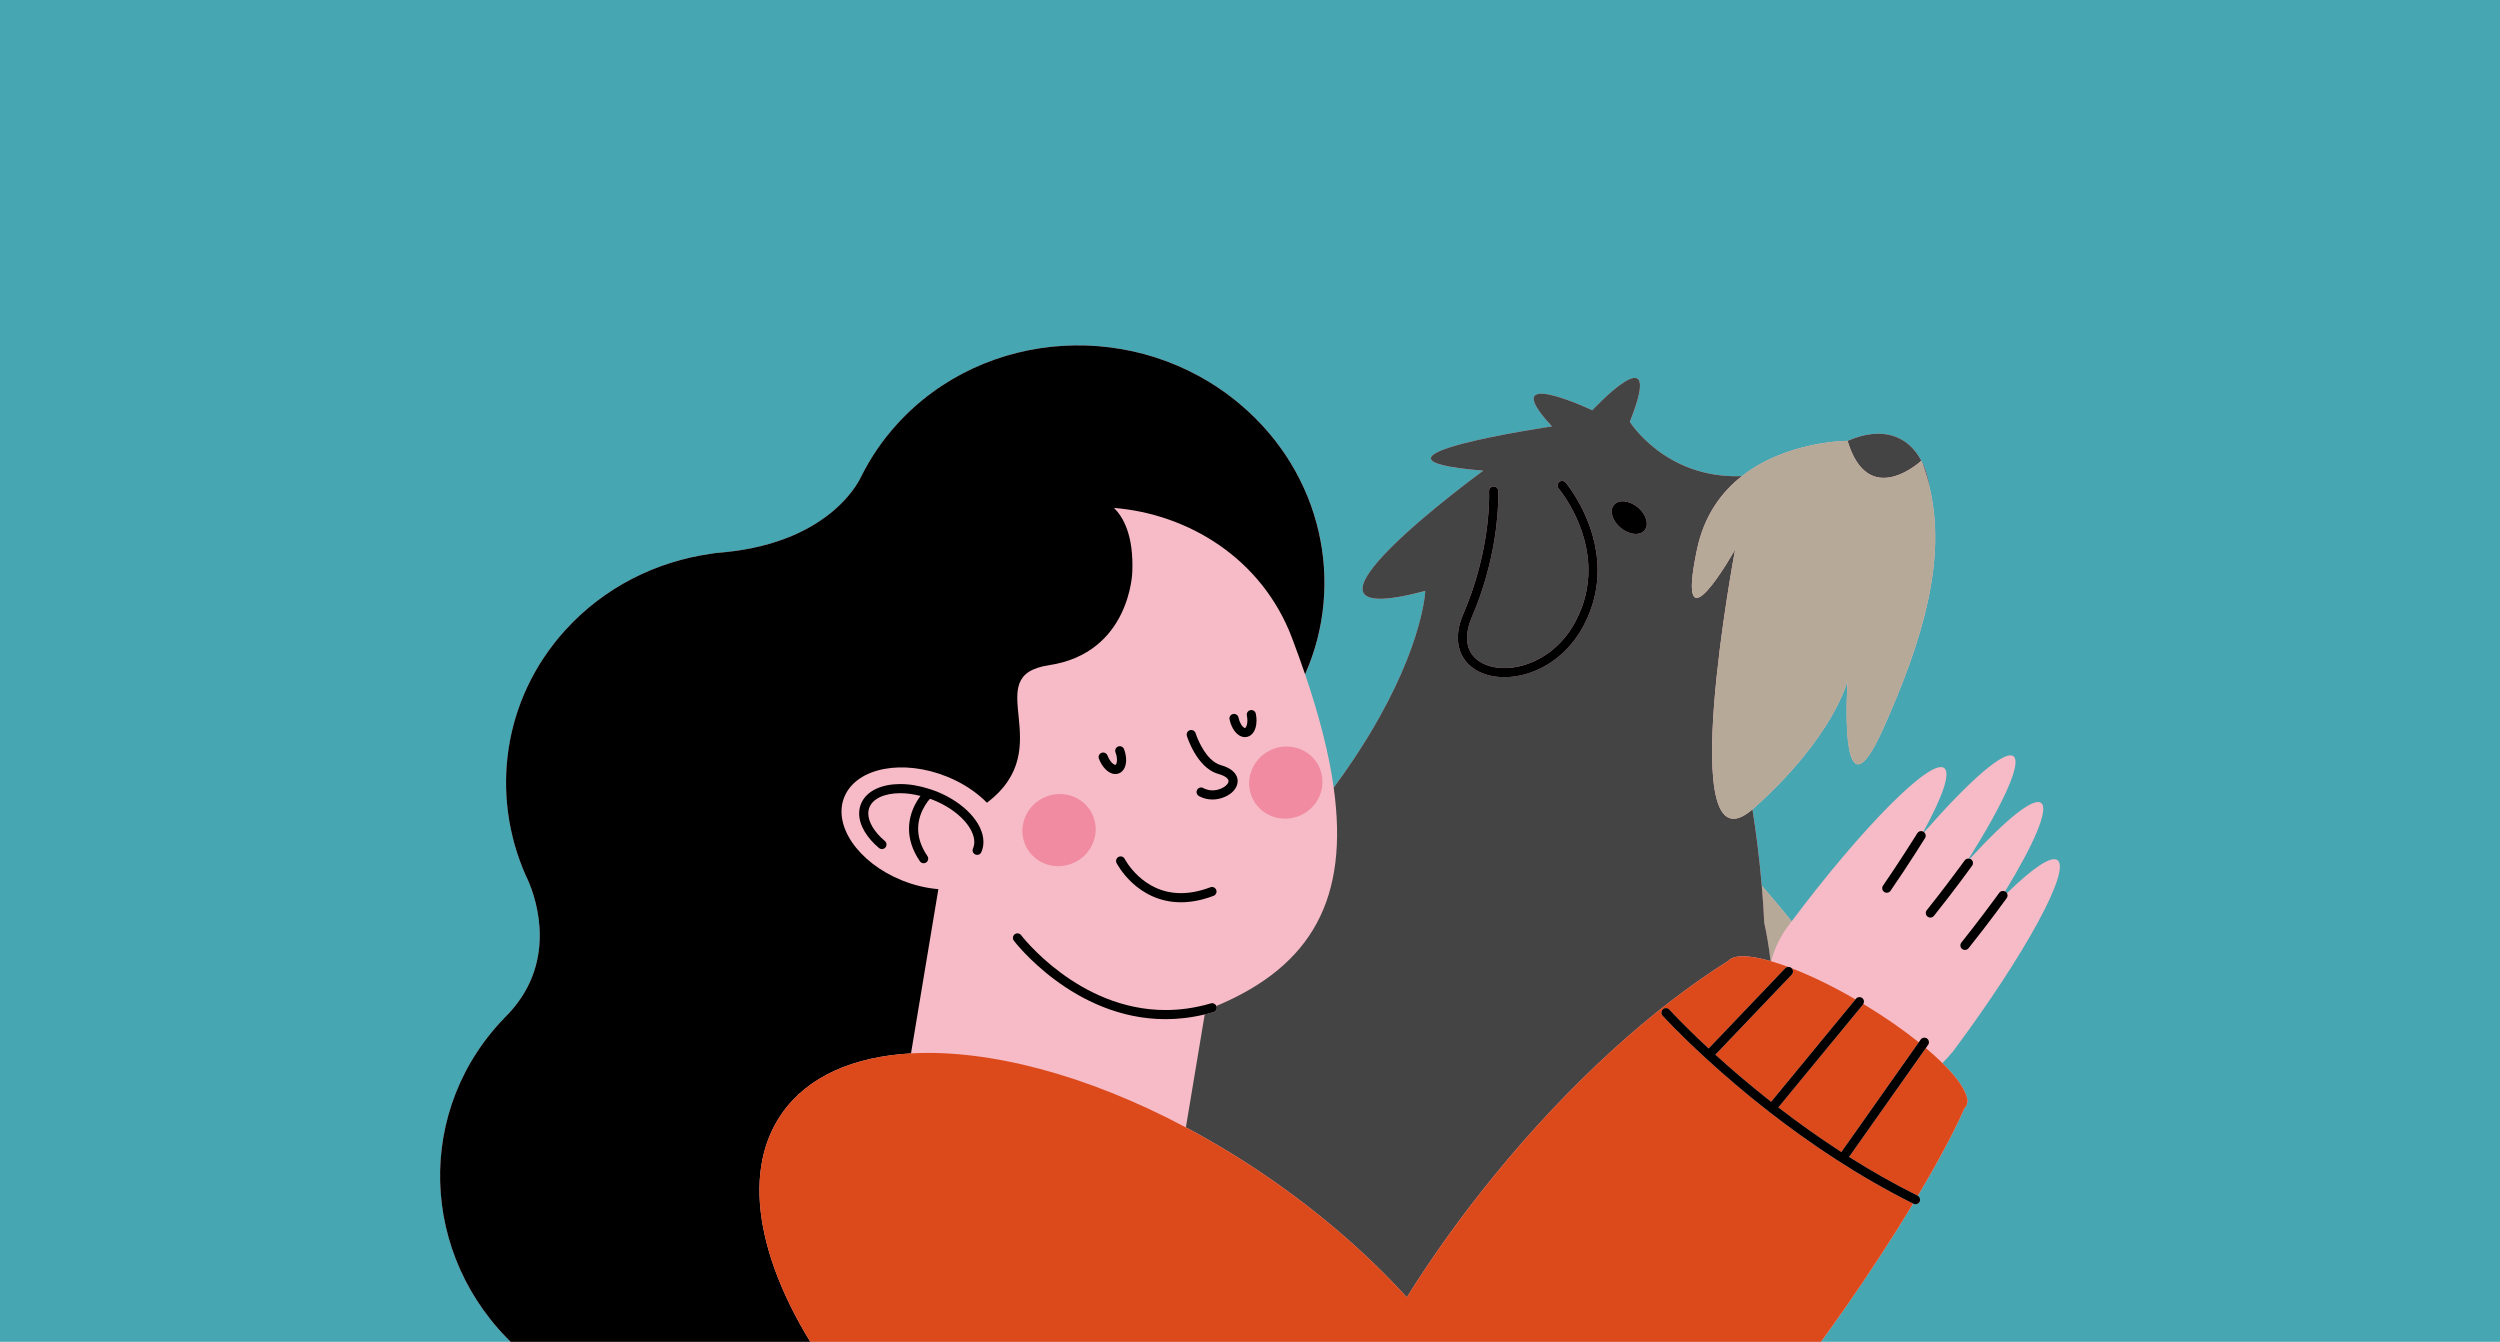 <?xml version="1.0" encoding="UTF-8"?>
<svg id="Calque_2" data-name="Calque 2" xmlns="http://www.w3.org/2000/svg" xmlns:xlink="http://www.w3.org/1999/xlink" viewBox="0 0 2122 1138.92">
  <defs>
    <style>
      .cls-1 {
        fill: none;
      }

      .cls-2 {
        fill: #444;
      }

      .cls-3 {
        fill: #f08ba1;
      }

      .cls-4 {
        fill: #b7a998;
      }

      .cls-5 {
        fill: #f6bbc6;
      }

      .cls-6 {
        fill: #dc4a1b;
      }

      .cls-7 {
        fill: #46a6b1;
      }

      .cls-8 {
        clip-path: url(#clippath);
      }
    </style>
    <clipPath id="clippath">
      <rect class="cls-7" width="2122" height="1138.92"/>
    </clipPath>
  </defs>
  <g id="Capa_2" data-name="Capa 2">
    <g>
      <rect class="cls-7" width="2122" height="1138.92"/>
      <g class="cls-8">
        <g>
          <path class="cls-5" d="M1648.66,902.3c2.84-2.7,5.52-5.62,8.04-8.76l.12.09c.56-.75,1.1-1.49,1.66-2.23.04-.05.09-.1.13-.15.05-.06.08-.13.13-.19,59.98-80.62,99.15-152.38,87.71-160.94-5.43-4.06-21.31,6.85-42.94,28.02-.27-.48-.62-.91-1.09-1.26-.16-.12-.36-.15-.53-.24,24.8-40.6,37.42-70.02,30.6-75.12-6.61-4.94-29.99,14.12-60.49,47.41-.29-.1-.57-.15-.86-.17,29.54-47.06,45.18-81.37,37.86-86.85-7.53-5.63-37.47,20.68-75.8,64.51-.16-.14-.27-.32-.46-.43-.05-.03-.12-.03-.17-.06,16.19-29.44,23.36-49.77,17.66-54.03-11.3-8.45-69.06,49.65-129.5,130.12-13.65-16.96-25.31-30.22-25.31-30.22,0,0-.02.03-.02.04-2.01-23.63-4.83-45.47-7.9-64.83.29-.25.56-.46.86-.72,68.67-61.33,79.85-108.51,79.85-108.51,0,0-8.59,127.51,30.28,40.71,34.43-76.88,53.55-143.66,39.48-204.25-1.26-8.64-3.63-16.37-7.02-22.92-.03-.08-.06-.17-.09-.25,0,0-.02.02-.02.02-11.07-21.14-32.86-29.82-62.61-16.86,0,0,0-.02,0-.02,0,0-51.37-.15-89.71,29.95-64.85,2.5-95.09-46.09-95.09-46.09,31.1-77.74-31.83-9.81-31.83-9.81,0,0-83.48-39.42-34.25,13.7,0,0-185.28,27.21-58.3,37.57,0,0-193.05,140.59-49.23,102.04h0c0,.06-.2,1.63-.42,4.42-1.99,16.18-13.4,75.97-77.33,162.58-4.01-28.61-12.15-60.56-24.27-96.23,34.25-77.09,14.57-170.41-55.21-229.21-86.41-72.82-216.87-65.11-291.41,17.21-12.39,13.69-22.4,28.59-30.18,44.23l-.04-.03s-22.95,55.05-115.95,64.21c-1.67.14-3.33.28-4.99.46-.33.03-.63.06-.96.09-1.79.13-3.52.39-5.23.71-46.57,6.53-90.89,28.35-124.1,65.02-53.38,58.97-63.57,140.21-33.31,208.32h-.01s.03.06.04.08c.61,1.38,1.28,2.73,1.93,4.1,6.76,15.48,26.23,71.26-20.39,116.7l.04.04c-1.43,1.49-2.88,2.95-4.27,4.48-74.53,82.32-64.9,208.07,21.5,280.89,74.53,62.8,181.82,65.65,257.73,12.44,37.42,53.36,91.37,107,157.89,153.23,111.96,77.8,231.24,115.04,316.64,106.26,80.28,1.21,212.81-88.79,327.56-229.67,37.69-46.28,83.5-111.81,118.81-170.27.1.05.19.1.29.15,1.92.95,4.24.17,5.19-1.75.91-1.82.21-3.98-1.51-5.01,16.44-27.6,30.35-53.37,39.67-74.44.49-.47.93-.96,1.27-1.53.7-1.16,1.04-2.5,1.1-3.98.15-.35.31-.72.46-1.07l-.49-.29c-.59-7.61-8.29-18.72-21.18-31.42Z"/>
          <g>
            <polygon class="cls-1" points="1209.78 501.56 1209.78 501.56 1209.78 501.56 1209.78 501.56"/>
            <path d="M445.24,1149.64c74.53,62.8,181.82,65.65,257.73,12.44-57.78-82.4-76.03-164.12-39.45-216.77,22.05-31.74,60.99-48.45,109.74-51.2l23.22-139.4c-10-.84-20.51-3.25-30.93-7.47-37.43-15.15-59.18-47.13-48.6-71.44,10.59-24.3,49.51-31.72,86.93-16.57,13.64,5.52,25.17,13.3,33.84,22.11,62.3-47.02-7.94-107.6,52.53-116.69,69.23-10.4,70.84-79.14,70.84-79.14,1.26-31.4-7.85-46.92-15.61-54.4,63.1,5.12,125.56,42.82,151.13,110.23,4.03,10.63,7.74,20.95,11.15,30.98,34.25-77.09,14.57-170.41-55.21-229.21-86.41-72.82-216.87-65.11-291.41,17.21-12.39,13.69-22.4,28.59-30.18,44.23l-.04-.03s-22.95,55.05-115.95,64.21c-1.67.14-3.33.28-4.99.46-.33.03-.63.06-.96.09-1.79.13-3.52.39-5.23.71-46.57,6.53-90.89,28.35-124.1,65.02-53.38,58.97-63.57,140.21-33.31,208.32h0s.03.06.04.08c.61,1.38,1.28,2.73,1.92,4.1,6.76,15.48,26.23,71.26-20.39,116.7l.04.04c-1.43,1.49-2.88,2.95-4.27,4.48-74.53,82.32-64.9,208.07,21.5,280.89Z"/>
            <path class="cls-4" d="M1502.9,815.77c.13.04.26.08.39.12,2.81-10.52,7.56-20.7,14.48-29.95.41-.55.88-1.03,1.3-1.57l-.08-.06c.58-.77,1.15-1.52,1.72-2.29-13.65-16.96-25.31-30.22-25.31-30.22,0,0-.02.03-.02.04.86,10.18,1.57,20.69,2.09,31.48,2.1,9.15,3.9,20.08,5.43,32.45Z"/>
            <path class="cls-2" d="M1032.42,853.88c.06.14.17.25.21.4.6,2.05-.57,4.21-2.62,4.81-2.51.74-4.99,1.38-7.46,1.97l-15.97,95.86c24.25,12.89,48.56,27.62,72.54,44.28,44.3,30.78,82.99,64.86,114.99,99.95,21.18-33.89,45.8-68.44,73.61-102.58,64.97-79.76,135.62-143.16,199.28-183,4.75-5.4,17.88-4.98,35.91.19-1.53-12.37-3.33-23.3-5.43-32.45-.51-10.79-1.22-21.3-2.09-31.48-2.01-23.63-4.83-45.47-7.9-64.83-67.34,58.16-14.69-220.63-14.69-220.63,0,0-51.83,92.51-32.39,0,6.05-28.81,20.73-48.61,38.08-62.23-64.85,2.5-95.09-46.09-95.09-46.09,31.1-77.74-31.83-9.81-31.83-9.81,0,0-83.48-39.42-34.25,13.7,0,0-185.28,27.21-58.3,37.57,0,0-193.05,140.59-49.23,102.04h0c0,.06-.2,1.63-.42,4.42-1.99,16.18-13.4,75.97-77.33,162.58,13.12,93.56-18.07,151.21-99.62,185.32ZM1369.89,428.63c3.99-4.84,13.05-3.96,20.24,1.97,7.19,5.93,9.78,14.65,5.79,19.49-3.99,4.84-13.05,3.96-20.24-1.97-7.19-5.93-9.78-14.65-5.79-19.49ZM1263.92,417.18v-.22s0,0,0,0c-.11-2.14,1.53-3.96,3.66-4.07,2.14-.11,3.96,1.53,4.08,3.66,0,.06.08,1.59.08,4.37,0,13.23-1.81,54.87-22.5,103.04-2.85,6.62-4.06,12.43-4.05,17.38.05,8.46,3.35,14.5,8.89,18.88,5.55,4.35,13.6,6.82,22.78,6.81,20.4,0,45.82-12.13,60.3-39.31,8.13-15.25,11.11-30.01,11.12-43.66,0-19.11-5.93-36.08-12.1-48.48-6.16-12.4-12.54-20.19-13.17-20.95l-.05-.06c-1.39-1.63-1.19-4.08.44-5.46,1.63-1.39,4.08-1.19,5.46.44.14.16,6.87,8.09,13.62,21.32,6.74,13.22,13.54,31.78,13.54,53.18,0,14.79-3.28,30.91-12.03,47.31-15.87,29.71-43.79,43.4-67.14,43.41-10.53,0-20.26-2.78-27.55-8.45-7.3-5.64-11.91-14.37-11.87-25,0-6.22,1.51-13.05,4.68-20.44,20.13-46.82,21.88-87.46,21.87-99.98,0-1.98-.04-3.25-.06-3.74ZM1209.78,501.56s0,0,0,0h0s0,0,0,0Z"/>
            <path class="cls-2" d="M1630.82,391.09c-11.07-21.14-32.86-29.82-62.61-16.86,17.56,58.51,62.08,17.35,62.61,16.86Z"/>
            <path class="cls-2" d="M1630.93,391.31c2.92,7.54,5.23,15.18,7.02,22.92-1.26-8.64-3.63-16.37-7.02-22.92Z"/>
            <path class="cls-4" d="M1440.41,466.38c-19.44,92.51,32.39,0,32.39,0,0,0-52.65,278.79,14.69,220.63.29-.25.56-.46.86-.72,68.67-61.33,79.85-108.51,79.85-108.51,0,0-8.59,127.51,30.27,40.71,34.43-76.88,53.55-143.66,39.49-204.25-1.79-7.74-4.11-15.38-7.02-22.92-.03-.08-.06-.17-.09-.25,0,0-.02.02-.02.02-.53.49-45.05,41.65-62.61-16.86,0,0,0-.02,0-.02,0,0-51.37-.15-89.71,29.95-17.34,13.61-32.03,33.41-38.08,62.23Z"/>
            <path d="M1375.68,448.12c7.19,5.93,16.25,6.81,20.24,1.97,3.99-4.84,1.4-13.57-5.79-19.49-7.19-5.93-16.25-6.81-20.24-1.97-3.99,4.84-1.4,13.57,5.79,19.49Z"/>
            <path d="M1242.12,520.9c-3.18,7.39-4.68,14.23-4.68,20.44-.05,10.62,4.57,19.36,11.87,25,7.29,5.67,17.01,8.45,27.55,8.45,23.35,0,51.26-13.7,67.14-43.41,8.75-16.39,12.04-32.52,12.03-47.31,0-21.4-6.8-39.96-13.54-53.18-6.75-13.23-13.48-21.16-13.62-21.32-1.39-1.63-3.83-1.83-5.46-.44-1.63,1.39-1.83,3.83-.44,5.46l.05.06c.63.76,7.01,8.56,13.17,20.95,6.17,12.4,12.11,29.36,12.1,48.48,0,13.65-2.99,28.41-11.12,43.66-14.48,27.18-39.9,39.31-60.3,39.31-9.18,0-17.23-2.47-22.78-6.81-5.54-4.38-8.84-10.43-8.89-18.88,0-4.95,1.21-10.76,4.05-17.38,20.69-48.18,22.5-89.81,22.5-103.04,0-2.79-.08-4.31-.08-4.37-.11-2.14-1.94-3.78-4.08-3.66-2.14.11-3.78,1.94-3.66,4.07h0v.22c.03.49.07,1.76.07,3.74,0,12.52-1.75,53.16-21.87,99.98Z"/>
            <polygon points="731.03 681.82 731.04 681.82 731.04 681.81 731.03 681.82"/>
            <path d="M779.31,703.45c0-8.1,2.89-14.91,5.84-19.74,1.47-2.41,2.95-4.3,4.04-5.57.04-.05.07-.08.11-.12,1.01.37,2.02.66,3.03,1.07,10.64,4.3,19.47,10.35,25.5,16.8,6.07,6.45,9.19,13.23,9.16,18.74,0,1.97-.37,3.81-1.13,5.57-.85,1.96.05,4.25,2.01,5.1,1.96.85,4.25-.05,5.1-2.01,1.2-2.76,1.78-5.7,1.77-8.66-.03-8.35-4.34-16.64-11.25-24.04-6.95-7.41-16.66-13.99-28.25-18.69-1.74-.7-3.48-1.26-5.22-1.84-.23-.12-.46-.18-.7-.25-8.66-2.84-17.23-4.31-25.1-4.31-7.56,0-14.5,1.28-20.29,3.93-5.77,2.64-10.46,6.78-12.9,12.38-1.21,2.76-1.78,5.71-1.78,8.66,0,5.18,1.71,10.38,4.63,15.32,2.92,4.94,7.08,9.67,12.21,13.99,1.64,1.38,4.08,1.17,5.46-.47,1.38-1.64,1.17-4.08-.47-5.46h0c-4.57-3.84-8.14-7.97-10.52-12-2.39-4.04-3.56-7.94-3.55-11.37,0-1.98.37-3.81,1.13-5.56h0c1.53-3.52,4.53-6.36,9.03-8.44,4.47-2.06,10.37-3.22,17.05-3.22,5.31,0,11.13.82,17.11,2.32-.88,1.17-1.83,2.53-2.78,4.09-3.46,5.65-6.97,13.82-6.98,23.78-.01,8.3,2.5,17.76,9.23,27.58,1.21,1.77,3.62,2.22,5.38,1.02,1.77-1.21,2.22-3.62,1.02-5.39-5.92-8.7-7.86-16.45-7.88-23.21Z"/>
            <path class="cls-3" d="M926.81,690.45c-7.61-15-26.26-20.83-41.67-13.02-15.41,7.81-21.73,26.31-14.12,41.31,7.61,15,26.26,20.83,41.67,13.02,15.41-7.81,21.73-26.31,14.12-41.31Z"/>
            <path class="cls-3" d="M1077.63,637.09c-15.41,7.81-21.73,26.31-14.12,41.31,7.61,15,26.26,20.83,41.67,13.02,15.41-7.81,21.73-26.31,14.12-41.31-7.61-15-26.26-20.83-41.67-13.02Z"/>
            <path d="M1036.25,649.45c-3.25-.9-6.26-2.9-8.95-5.57-4.04-3.99-7.25-9.43-9.35-13.85-1.05-2.21-1.84-4.16-2.36-5.54-.26-.69-.45-1.24-.58-1.61l-.14-.41-.04-.11c-.63-2.04-2.8-3.19-4.85-2.56-2.04.63-3.19,2.8-2.56,4.85h0c.06.17,2.06,6.67,6.27,13.94,2.11,3.63,4.78,7.46,8.13,10.79,3.35,3.32,7.43,6.16,12.33,7.53,3.66,1.01,5.98,2.33,7.19,3.46,1.22,1.16,1.41,1.91,1.43,2.64,0,.73-.34,1.76-1.39,2.96-1.04,1.19-2.74,2.42-4.94,3.36-2.73,1.16-5.16,1.54-7.26,1.54-2.38,0-4.35-.5-5.7-1-.67-.25-1.18-.49-1.51-.65l-.33-.18-.05-.03h0c-1.79-1.13-4.17-.62-5.33,1.16-1.16,1.8-.65,4.2,1.15,5.36.37.23,4.8,3.07,11.78,3.09,3.06,0,6.58-.58,10.3-2.17,3.09-1.33,5.73-3.12,7.71-5.36,1.96-2.22,3.32-5,3.32-8.09.03-3.06-1.45-6.1-3.94-8.34-2.49-2.27-5.9-3.98-10.36-5.22Z"/>
            <path d="M938.32,652.95c1.15,1.15,2.41,2.13,3.8,2.85,1.39.72,2.94,1.2,4.61,1.2.98,0,1.98-.17,2.94-.54,2.35-.9,3.97-2.79,4.88-4.8.93-2.03,1.3-4.26,1.3-6.62,0-2.91-.59-6.03-1.76-9.16-.76-2-2.99-3.01-4.99-2.26-2,.75-3.01,2.99-2.26,4.99h0c.87,2.3,1.27,4.57,1.26,6.42,0,1.5-.27,2.7-.59,3.38-.34.7-.56.78-.62.8l-.16.02c-.15,0-.52-.05-1.05-.33-.79-.4-1.88-1.3-2.91-2.62-1.03-1.32-2.02-3.04-2.76-5.02-.76-2-2.99-3.01-4.99-2.26-2,.75-3.01,2.99-2.26,4.99,1.35,3.57,3.26,6.62,5.56,8.93Z"/>
            <path d="M1051.8,624.18c1.41.88,3.08,1.49,4.9,1.49.58,0,1.17-.06,1.76-.19,1.51-.33,2.85-1.11,3.9-2.08,1.57-1.47,2.56-3.32,3.22-5.33.65-2.01.96-4.22.96-6.56,0-1.85-.2-3.78-.61-5.74-.44-2.09-2.49-3.44-4.59-3-2.1.44-3.44,2.49-3,4.59h0c.3,1.45.44,2.86.44,4.16,0,2.18-.42,4.03-.96,5.13-.27.55-.55.9-.73,1.07l-.32.2h-.07c-.08,0-.34-.02-.8-.3-.68-.41-1.69-1.42-2.56-2.92-.88-1.49-1.65-3.45-2.11-5.65-.44-2.09-2.49-3.44-4.59-3-2.09.44-3.44,2.49-3,4.59.84,3.97,2.38,7.45,4.48,10.16,1.06,1.35,2.26,2.51,3.67,3.4Z"/>
            <path d="M960.88,749.21c8.83,8.25,22.63,16.65,41.51,16.64,8.31,0,17.56-1.62,27.71-5.48,2-.76,3.01-3,2.24-5-.76-2-3-3.01-5-2.25-9.37,3.56-17.65,4.98-24.96,4.98-16.51-.01-28.31-7.21-36.23-14.56-3.94-3.67-6.85-7.35-8.76-10.1-.95-1.37-1.66-2.51-2.11-3.28-.23-.39-.39-.69-.5-.88l-.11-.21-.02-.04h0c-.97-1.91-3.3-2.67-5.21-1.7-1.91.97-2.67,3.3-1.7,5.21h0c.14.26,4.28,8.41,13.14,16.68Z"/>
            <path d="M1032.63,854.28c-.04-.15-.15-.26-.21-.4-.76-1.78-2.7-2.78-4.6-2.22-13.5,3.97-26.35,5.66-38.49,5.66-37,0-67.66-15.81-89.14-31.78-10.73-7.97-19.14-15.96-24.84-21.94-2.85-2.99-5.03-5.47-6.48-7.19-.73-.86-1.27-1.53-1.63-1.99l-.4-.51-.12-.15c-1.29-1.7-3.73-2.04-5.43-.74-1.7,1.29-2.04,3.73-.74,5.43h0c.15.19,12.7,16.71,35.02,33.31,22.3,16.58,54.49,33.3,93.76,33.31,10.6,0,21.7-1.25,33.22-4.01,2.47-.59,4.95-1.23,7.46-1.97,2.05-.6,3.23-2.76,2.62-4.81Z"/>
            <path d="M1627.4,707.25h0s-.84,1.35-2.34,3.75c-4.52,7.19-15.05,23.71-26.75,40.69-1.21,1.76-.77,4.18.99,5.39,1.76,1.21,4.18.77,5.39-.99,15.73-22.83,29.28-44.73,29.3-44.76,1.01-1.63.6-3.68-.79-4.9-.16-.14-.27-.32-.46-.43-.05-.03-.12-.03-.17-.06-1.8-1-4.07-.45-5.16,1.32Z"/>
            <path d="M1667.64,730.28h0s-.93,1.29-2.6,3.57c-5.02,6.85-16.69,22.58-29.58,38.69-1.34,1.67-1.07,4.11.61,5.45,1.67,1.34,4.11,1.07,5.45-.61,17.32-21.65,32.39-42.53,32.41-42.56,1.25-1.73.86-4.16-.87-5.41-.33-.24-.69-.36-1.05-.48-.29-.1-.57-.15-.86-.17-1.32-.12-2.66.38-3.49,1.53Z"/>
            <path d="M1697.01,757.75h0s-.93,1.29-2.6,3.57c-5.02,6.85-16.69,22.58-29.58,38.69-1.34,1.67-1.07,4.11.61,5.45,1.67,1.34,4.11,1.07,5.45-.61,17.32-21.65,32.39-42.53,32.41-42.56.91-1.26.93-2.88.22-4.15-.27-.48-.62-.91-1.09-1.26-.16-.12-.36-.15-.53-.24-1.67-.85-3.74-.46-4.88,1.12Z"/>
            <path class="cls-6" d="M1501.58,943.69s-.11-.04-.15-.08c-.04-.03-.05-.08-.09-.11-21.19-16.51-39.25-32.18-53.54-45.3,0,0-.01,0-.02-.01,0,0,0-.01-.01-.02-23.28-21.38-36.49-35.95-36.57-36.02h0c-1.44-1.59-1.32-4.04.27-5.47,1.59-1.44,4.04-1.32,5.47.27,0,0,.32.36.99,1.07.66.72,1.66,1.78,2.98,3.16,2.63,2.76,6.54,6.78,11.61,11.8,4.87,4.81,10.83,10.56,17.76,16.98l64.93-68.04c.72-.76,1.68-1.14,2.64-1.18-5.12-1.9-10-3.53-14.56-4.85-.13-.04-.26-.08-.39-.12-18.04-5.17-31.16-5.6-35.91-.19-63.66,39.83-134.32,103.24-199.28,183-27.81,34.14-52.43,68.69-73.61,102.58-32-35.09-70.69-69.17-114.99-99.95-23.98-16.66-48.29-31.39-72.54-44.28-84.29-44.81-167.71-66.51-233.32-62.81-48.75,2.75-87.69,19.46-109.74,51.2-36.58,52.65-18.33,134.37,39.45,216.77,37.42,53.36,91.37,107,157.89,153.23,111.96,77.8,231.24,115.04,316.64,106.26,80.28,1.21,212.81-88.79,327.56-229.67,37.69-46.28,83.5-111.81,118.81-170.27-46.79-23.27-88.48-51.62-122.3-77.94Z"/>
            <path class="cls-6" d="M1509.44,939.97c16.23,12.51,34.19,25.42,53.62,37.98.11-.25.16-.51.32-.74l65.26-92.54c-13.1-10.5-28.74-21.41-46.04-31.87-.35-.21-.7-.41-1.04-.62-.1.17-.15.36-.27.51l-71.85,87.27Z"/>
            <path class="cls-6" d="M1569.72,981.67c-.09.12-.22.19-.32.3,18.28,11.55,37.75,22.71,58.2,32.86.09.05.15.13.24.18,16.44-27.6,30.35-53.37,39.67-74.44.49-.47.93-.96,1.27-1.53.7-1.16,1.04-2.5,1.1-3.98.15-.35.31-.72.46-1.07l-.49-.29c-.59-7.61-8.29-18.72-21.18-31.42-4.15-4.09-8.84-8.34-14.01-12.69l-64.93,92.07Z"/>
            <path class="cls-6" d="M1520.82,827.27l-64.83,67.93c6.11,5.56,12.84,11.52,20.19,17.79,8.3,7.09,17.4,14.56,27.14,22.22l71.59-86.95c-19.32-11.19-37.94-20.18-54.2-26.44,1.52,1.48,1.58,3.91.11,5.45Z"/>
            <path d="M1569.41,981.97c.1-.11.23-.18.32-.3l64.93-92.07,1.91-2.7c1.23-1.75.82-4.17-.93-5.4-1.75-1.23-4.17-.82-5.4.93l-1.58,2.23-65.26,92.54c-.16.23-.22.49-.32.74-19.43-12.55-37.39-25.46-53.62-37.98l71.85-87.27c.13-.16.17-.35.27-.51.96-1.62.69-3.71-.8-4.94-1.65-1.36-4.09-1.12-5.45.53l-.4.49-71.59,86.95c-9.74-7.66-18.84-15.13-27.14-22.22-7.35-6.27-14.08-12.24-20.19-17.79l64.83-67.93c1.47-1.54,1.41-3.97-.11-5.45,0,0-.01-.02-.02-.03-.79-.76-1.82-1.1-2.84-1.05-.97.04-1.92.43-2.64,1.18l-64.93,68.04c-6.92-6.42-12.89-12.17-17.76-16.98-5.08-5.02-8.98-9.04-11.61-11.8-1.32-1.38-2.31-2.44-2.98-3.16-.67-.72-.99-1.07-.99-1.07-1.44-1.59-3.89-1.71-5.47-.27-1.59,1.44-1.71,3.89-.27,5.47h0c.07.07,13.29,14.64,36.57,36.02,0,0,0,.01.01.02,0,0,.01,0,.02.01,14.29,13.12,32.34,28.79,53.54,45.3.04.03.05.08.09.11.05.04.11.05.15.08,33.82,26.32,75.51,54.67,122.3,77.94.1.05.19.1.29.15,1.92.95,4.24.17,5.19-1.75.91-1.82.21-3.98-1.51-5.01-.09-.05-.14-.14-.24-.18-20.45-10.15-39.91-21.32-58.2-32.86Z"/>
          </g>
        </g>
      </g>
    </g>
  </g>
</svg>